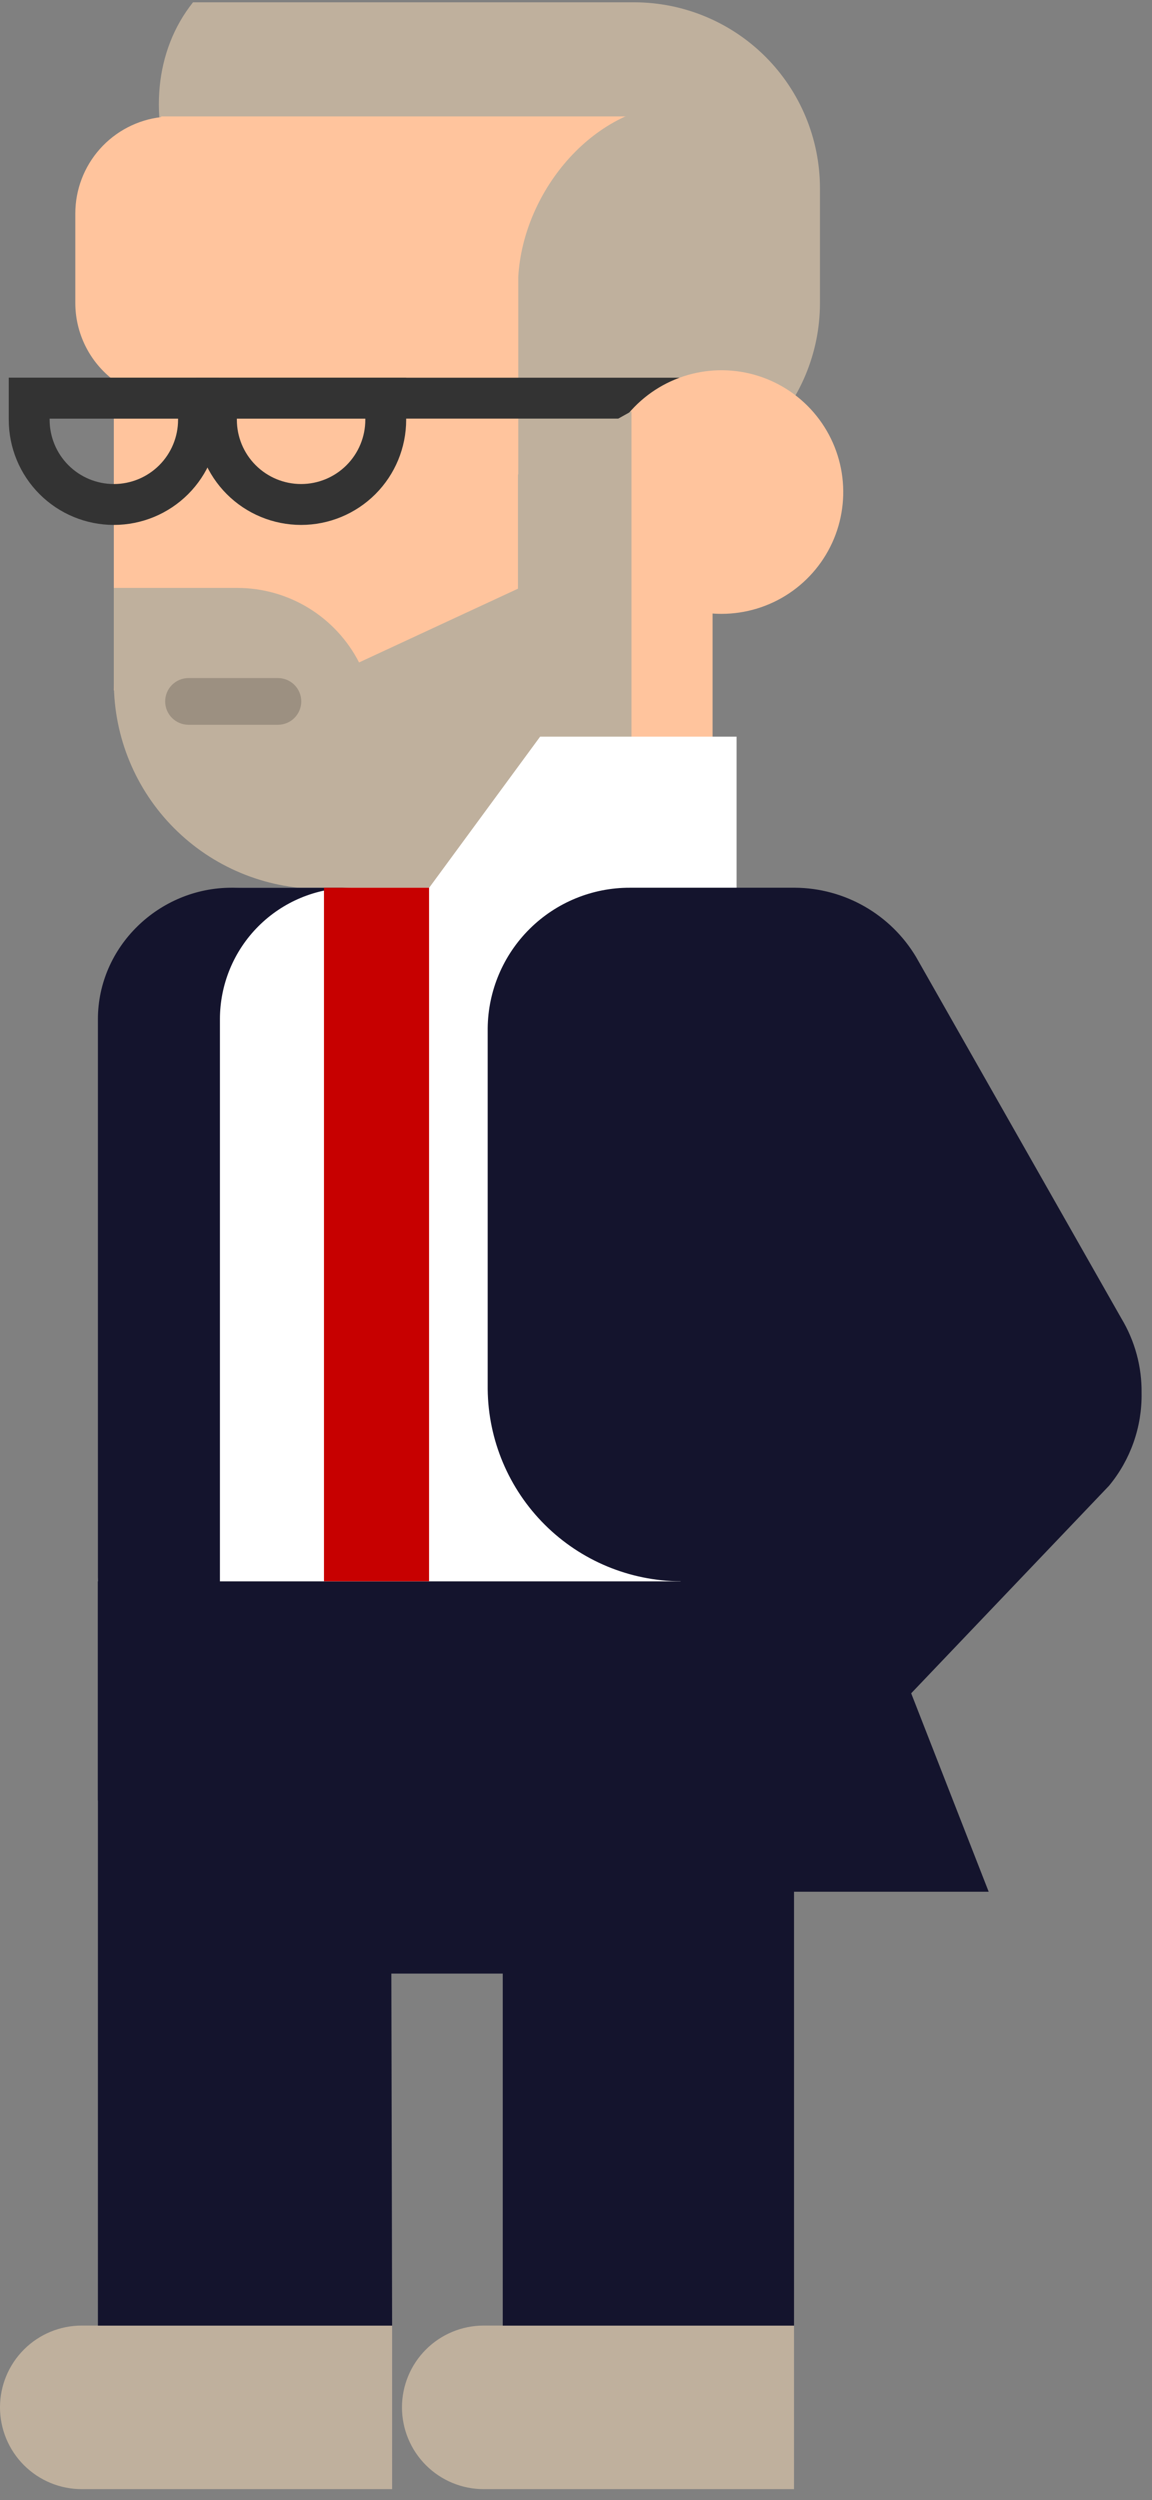 <svg xmlns="http://www.w3.org/2000/svg" width="77" height="167" fill="none" viewBox="0 0 77 167"><rect x="0" y="0" width="77" height="167" fill="#808080" stroke="none"/><path fill="#BFB09D" d="M12.901 0.154C10.314 3.397 9.959 7.959 11.668 12.165L12.004 11.834C12.675 13.183 13.708 14.319 14.988 15.114C16.268 15.91 17.744 16.333 19.251 16.337H30.029V22.581C30.029 29.379 32.535 35.276 39.348 35.276L42.419 32.673C45.701 32.663 48.846 31.356 51.166 29.036C53.487 26.716 54.795 23.572 54.806 20.29V12.544C54.797 9.261 53.489 6.116 51.168 3.794C48.847 1.473 45.702 0.164 42.419 0.154L12.901 0.154Z"/><path fill="#FFC49D" d="M41.869 7.775H10.775V7.822C9.194 8.005 7.736 8.762 6.677 9.95C5.619 11.138 5.034 12.674 5.034 14.265V20.236C5.034 21.238 5.267 22.227 5.714 23.124C6.161 24.021 6.81 24.802 7.61 25.406V46.109L19.317 54.901L38.228 59.377H47.629V14.706L41.869 7.775Z"/><path fill="#BFB09D" d="M45.643 6.925C39.789 6.925 34.97 12.704 34.642 18.495V31.697L49.623 39.65C49.623 39.65 51.294 6.925 45.643 6.925Z"/><path fill="#FFC49D" d="M7.61 43.045L15.169 39.272L7.61 25.407V43.045Z"/><path fill="#333" d="M45.42 25.231H0.585V27.963H45.42V25.231Z"/><path fill="#333" d="M0.585 25.231V28.041C0.585 29.904 1.325 31.69 2.643 33.008C3.96 34.325 5.747 35.065 7.61 35.065C9.473 35.065 11.259 34.325 12.577 33.008C13.894 31.69 14.634 29.904 14.634 28.041V25.231H0.585ZM11.902 28.041C11.902 29.179 11.45 30.271 10.645 31.076C9.84 31.881 8.748 32.333 7.61 32.333C6.471 32.333 5.379 31.881 4.574 31.076C3.769 30.271 3.317 29.179 3.317 28.041V27.963H11.902V28.041Z"/><path fill="#333" d="M13.101 25.231V28.041C13.101 29.904 13.841 31.69 15.158 33.008C16.475 34.325 18.262 35.065 20.125 35.065C21.988 35.065 23.774 34.325 25.092 33.008C26.409 31.69 27.149 29.904 27.149 28.041V25.231H13.101ZM24.418 28.041C24.418 29.179 23.965 30.271 23.16 31.076C22.355 31.881 21.263 32.333 20.125 32.333C18.986 32.333 17.895 31.881 17.09 31.076C16.284 30.271 15.832 29.179 15.832 28.041V27.963H24.418V28.041Z"/><path fill="#BFB09D" d="M53.073 155.346H32.332C30.883 155.346 29.493 155.921 28.468 156.946C27.444 157.97 26.868 159.36 26.868 160.809C26.868 162.258 27.444 163.648 28.468 164.672C29.493 165.697 30.883 166.273 32.332 166.273H53.073V162.936V155.346Z"/><path fill="#BFB09D" d="M26.209 155.346H5.463C4.014 155.346 2.625 155.921 1.6 156.946C0.576 157.97 0 159.36 0 160.809C0 162.258 0.576 163.648 1.6 164.672C2.625 165.697 4.014 166.273 5.463 166.273H26.209V162.936V155.346Z"/><path fill="#FFC49D" d="M40.09 32.872C40.089 31.262 40.566 29.689 41.459 28.35C42.353 27.011 43.624 25.968 45.111 25.352C46.598 24.735 48.234 24.574 49.813 24.888C51.391 25.201 52.842 25.976 53.98 27.115C55.118 28.253 55.893 29.703 56.207 31.282C56.52 32.86 56.359 34.497 55.743 35.984C55.126 37.471 54.083 38.741 52.744 39.635C51.406 40.529 49.832 41.005 48.222 41.005C46.066 41.004 43.998 40.146 42.473 38.621C40.948 37.096 40.091 35.029 40.09 32.872Z"/><path fill="#BFB09D" d="M34.622 31.697V39.323L24 44.251C23.232 42.752 22.064 41.494 20.627 40.615C19.189 39.736 17.537 39.272 15.852 39.272H7.61V45.609C7.618 49.252 9.066 52.744 11.639 55.323C14.211 57.903 17.7 59.36 21.342 59.377H42.209V27.471L34.622 31.697Z"/><path fill="#9C9081" d="M18.576 45.293H12.601C12.187 45.293 11.79 45.458 11.497 45.75C11.204 46.043 11.04 46.44 11.04 46.854C11.04 47.268 11.204 47.665 11.497 47.958C11.79 48.251 12.187 48.415 12.601 48.415H18.576C18.99 48.415 19.387 48.251 19.679 47.958C19.972 47.665 20.137 47.268 20.137 46.854C20.137 46.44 19.972 46.043 19.679 45.75C19.387 45.458 18.99 45.293 18.576 45.293Z"/><path fill="#14142D" d="M58.849 107.853L66.084 126.366H48.702V108.126L58.849 107.853Z"/><path fill="#14142D" d="M26.209 155.35L26.158 131.834H33.604V155.35H53.073V105.629H6.544V155.35"/><path fill="#fff" d="M16.199 59.299H28.687L36.102 49.208H49.233V62.246H49.799V98.573C48.773 99.284 46.97 101.305 45.483 105.629H6.544L8.726 68.802C8.726 63.553 10.95 59.299 16.199 59.299Z"/><path fill="#14142D" d="M76.304 93.055C76.326 91.298 75.857 89.569 74.95 88.064L61.229 63.923C60.391 62.522 59.206 61.361 57.788 60.551C56.371 59.741 54.768 59.31 53.136 59.299H42.096C39.594 59.295 37.192 60.279 35.413 62.038C33.634 63.797 32.622 66.187 32.597 68.688C32.597 68.735 32.597 68.782 32.597 68.825V92.786C32.63 96.191 34.001 99.447 36.414 101.85C38.827 104.253 42.089 105.61 45.495 105.629C45.495 105.629 46.611 108.36 49.1 113.734L48.172 115.74C52.218 119.092 53.74 121.153 57.089 117.11L74.127 99.248C75.568 97.51 76.34 95.313 76.304 93.055Z"/><path fill="#14142D" d="M14.7 120.271V68.087C14.7 65.758 15.623 63.524 17.269 61.876C18.915 60.228 21.148 59.301 23.477 59.299H15.477C10.626 59.299 6.544 63.233 6.544 68.087V120.271H14.7Z"/><path fill="#C70000" d="M28.679 59.299H21.655V105.629H28.679V59.299Z"/></svg>